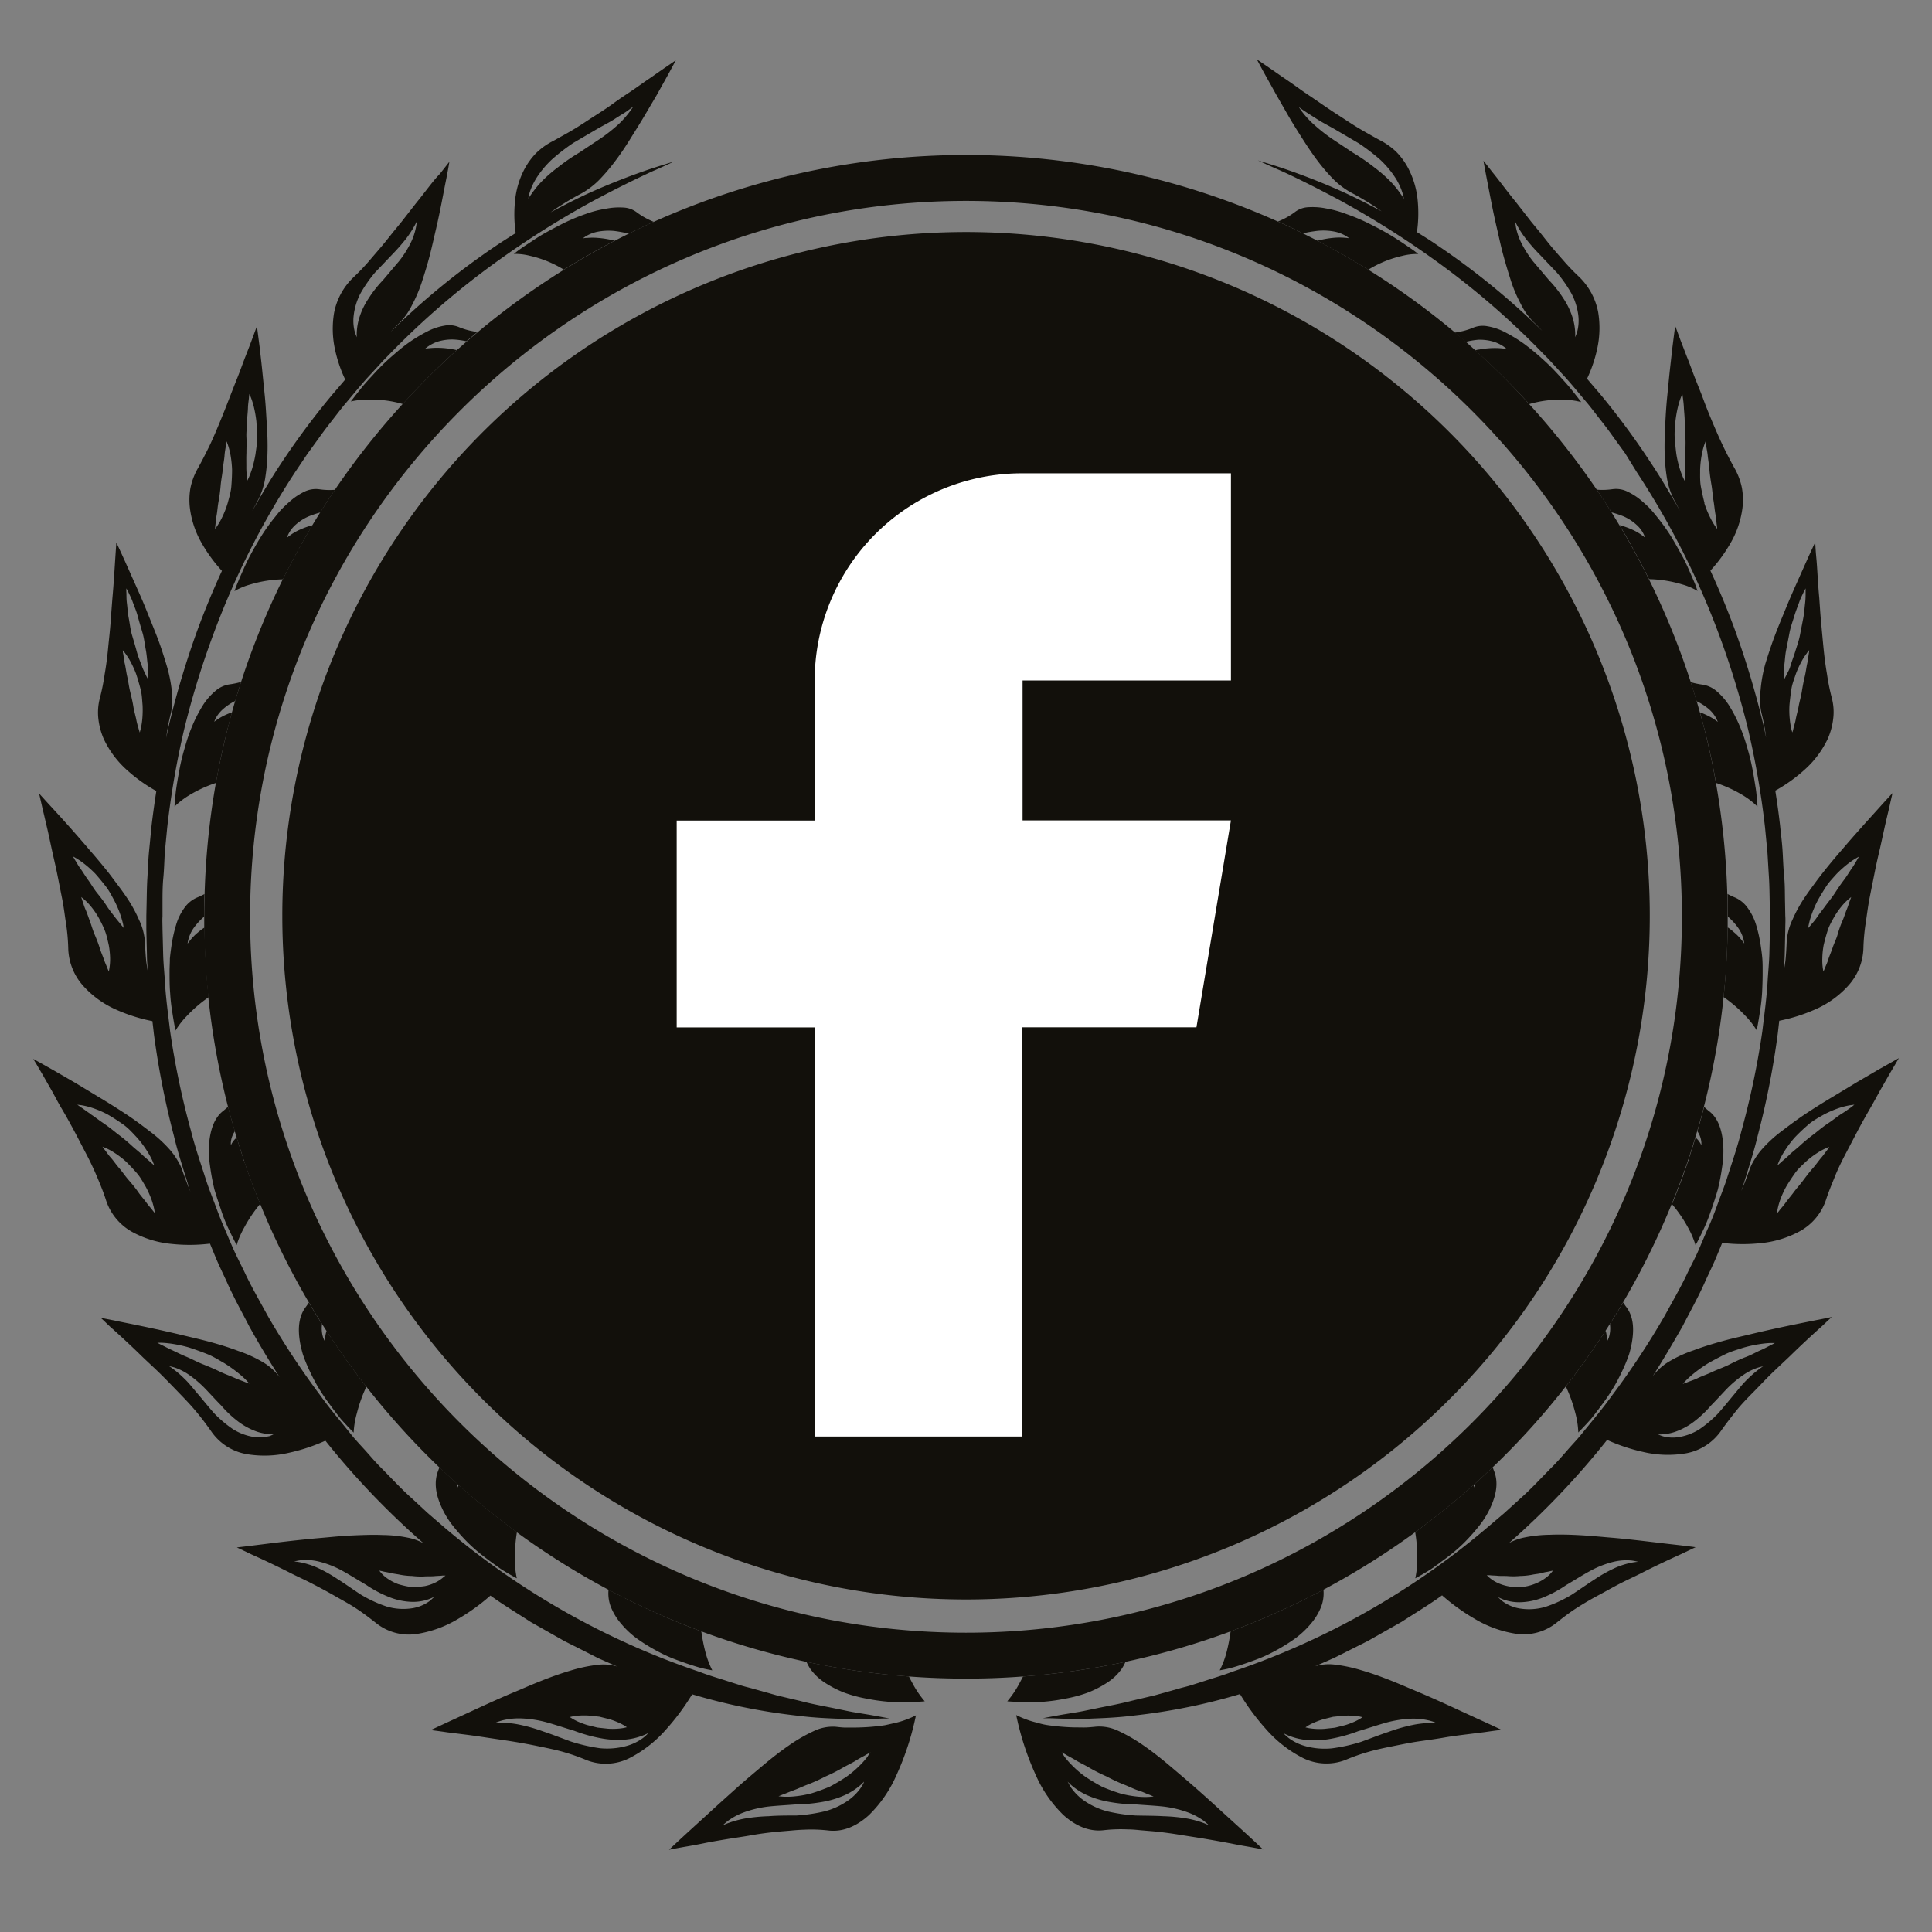<svg id="Слой_1" data-name="Слой 1" xmlns="http://www.w3.org/2000/svg" viewBox="0 0 406.02 406.02"><rect x="0" y="0" width="406.02" height="406.02" fill="#808080" stroke="none"/><defs><style>.cls-1{fill:#12100b;}.cls-2{fill:#fff;}</style></defs><path class="cls-1" d="M170.32,350.76a11.3,11.3,0,0,0,3.09,2.9,21.62,21.62,0,0,0,4.13,2.1,28.46,28.46,0,0,0,4.63,1.23,39,39,0,0,0,4.54.64c1.44.07,2.77.08,3.9.07,2.27,0,3.73-.16,3.73-.16a20.35,20.35,0,0,1-2.55-3.75c-.25-.44-.51-.94-.77-1.47a158.77,158.77,0,0,1-21.53-3.08A9,9,0,0,0,170.32,350.76Z"/><path class="cls-1" d="M186,362.56c-.88.14-1.85.25-2.91.34s-2.23.14-3.48.16c-.62,0-1.27,0-1.94,0s-1.36-.1-2.07-.17a9.21,9.21,0,0,0-4.61.92,34.08,34.08,0,0,0-5.19,3c-1.81,1.24-3.69,2.72-5.58,4.31s-3.78,3.17-5.63,4.83-3.64,3.26-5.3,4.79l-4.47,4.08c-2.57,2.35-4.22,3.92-4.22,3.92s1.34-.28,3.53-.66c1.09-.18,2.4-.42,3.86-.72s3.08-.57,4.77-.85,3.47-.52,5.31-.85,3.68-.55,5.52-.73l2.74-.23c.91-.09,1.81-.15,2.69-.18a31.29,31.29,0,0,1,5.08.17c3.21.38,6.1-1.05,8.49-3.21a26.55,26.55,0,0,0,5.8-8.41,58.11,58.11,0,0,0,4.1-12.58,19.21,19.21,0,0,1-4.12,1.54C187.64,362.19,186.85,362.38,186,362.56Zm-4.53,12.2c-.11.22-.29.53-.54.92a10.82,10.82,0,0,1-2.7,2.71,15.46,15.46,0,0,1-4.87,2.26,35.36,35.36,0,0,1-6,.89c-2,0-4,0-5.83.15a36.29,36.29,0,0,0-4.95.48,21.09,21.09,0,0,0-3.43.92,13.62,13.62,0,0,0-1.28.53,13.72,13.72,0,0,1,1.08-.93,13.51,13.51,0,0,1,3.3-1.78,22.87,22.87,0,0,1,5.12-1.24c1.9-.21,3.91-.3,5.88-.46a34,34,0,0,0,5.66-.54,19.46,19.46,0,0,0,4.67-1.43,14.18,14.18,0,0,0,3-1.87,10.33,10.33,0,0,0,1-.95Zm.92-5.69a16.67,16.67,0,0,1-1.68,1.93,21.74,21.74,0,0,1-2.75,2.34,40.39,40.39,0,0,1-3.54,2.12,38.43,38.43,0,0,1-3.85,1.41,21.45,21.45,0,0,1-3.5.64,15,15,0,0,1-2.51.07l-.95-.08.89-.37c.56-.18,1.35-.55,2.29-.89s2-.86,3.17-1.29a36.42,36.42,0,0,0,3.52-1.61,36.23,36.23,0,0,0,3.47-1.74c1.07-.63,2.15-1.1,3-1.65s1.65-.9,2.15-1.23l.85-.46S182.71,368.55,182.36,369.07Z"/><path class="cls-1" d="M128.38,337.72a12.59,12.59,0,0,0,2.22,3.59,18.15,18.15,0,0,0,3.42,3.16,38.53,38.53,0,0,0,4.12,2.53,30.13,30.13,0,0,0,4.2,1.89c1.36.51,2.63.93,3.71,1.27a23.58,23.58,0,0,0,2.64.68l1,.19a19.46,19.46,0,0,1-1.51-4.09,37.57,37.57,0,0,1-.79-4.1,159.1,159.1,0,0,1-19.5-8.77A7.89,7.89,0,0,0,128.38,337.72Z"/><path class="cls-1" d="M145.48,356.07l.16.05a125.62,125.62,0,0,0,21.93,4.44c3.07.4,5.85.53,8.25.63,1.2,0,2.31.11,3.32.13l2.75-.06c1.65,0,2.91-.08,3.76-.11l1.29,0-1.27-.24c-.84-.15-2.08-.4-3.71-.66l-2.72-.45c-1-.18-2.06-.42-3.23-.65-2.31-.5-5-.93-7.93-1.71l-4.67-1.1-5.07-1.42c-.88-.26-1.79-.45-2.69-.74l-2.77-.88c-1.88-.62-3.84-1.16-5.81-1.93a163.2,163.2,0,0,1-53.7-30.39L89.92,318l-3.38-3.13c-2.31-2.05-4.42-4.38-6.66-6.62-1.11-1.12-2.13-2.35-3.21-3.54s-2.19-2.36-3.19-3.64c-2-2.52-4.16-5-6.09-7.71a167.84,167.84,0,0,1-11.14-16.86c-1.62-3-3.39-6-4.85-9.14-.75-1.56-1.56-3.11-2.28-4.7s-1.38-3.22-2.08-4.83-1.31-3.26-1.93-4.91-1.28-3.3-1.83-5c-1.08-3.38-2.26-6.74-3.13-10.21a171,171,0,0,1-4.4-21c-.42-3.56-.93-7.13-1.11-10.72-.12-1.79-.3-3.58-.35-5.37l-.14-5.38c0-.88-.06-1.82,0-2.65l0-2.71c0-1.8,0-3.63.17-5.38s.21-3.54.31-5.31l.51-5.29a177.47,177.47,0,0,1,3.58-20.7,180.1,180.1,0,0,1,6-19.58A169.13,169.13,0,0,1,62,99.26l2.53-3.77,2.63-3.63c.85-1.21,1.75-2.37,2.65-3.52s1.76-2.3,2.68-3.4c1.85-2.18,3.61-4.38,5.5-6.39.94-1,1.83-2,2.77-3l2.81-2.86a168.68,168.68,0,0,1,22-18.55,190.83,190.83,0,0,1,18.77-11.75c5.4-2.9,9.75-5,12.76-6.39,1.51-.65,2.66-1.18,3.43-1.54l1.18-.54-1.23.38c-.81.25-2,.62-3.59,1.13a141.59,141.59,0,0,0-13.35,5.25c-2.42,1.12-5,2.43-7.81,3.93l.08-.06a57.18,57.18,0,0,1,6.4-3.91,16.9,16.9,0,0,0,3.64-2.76,39.39,39.39,0,0,0,3.37-3.94c1.1-1.44,2.15-3,3.16-4.63s2-3.18,2.94-4.77L138,20l2.1-3.77c1.2-2.16,1.92-3.56,1.92-3.56l-2.6,1.78-2.87,2c-1.1.73-2.29,1.61-3.57,2.48s-2.66,1.75-4,2.74-2.82,1.93-4.27,2.86-2.88,1.91-4.31,2.75c-.72.43-1.44.84-2.15,1.23s-1.39.79-2.07,1.15a14.32,14.32,0,0,0-3.52,2.52,14.91,14.91,0,0,0-2.38,3.24,18,18,0,0,0-2.07,7.08,28,28,0,0,0,.16,6.49c-1.39.87-2.81,1.77-4.25,2.74a154.79,154.79,0,0,0-22,18c.56-.61,1.14-1.22,1.79-1.83a14.28,14.28,0,0,0,2.68-3.79,30.08,30.08,0,0,0,2.08-4.89c.59-1.81,1.16-3.65,1.65-5.55s.92-3.88,1.35-5.71c.86-3.69,1.49-7.27,2-9.79s.77-4.18.77-4.18l-2,2.55C91,38,89.37,40.33,87.37,42.78L84.3,46.72l-1.64,2L81,50.8c-1.11,1.37-2.27,2.67-3.39,4a46.42,46.42,0,0,1-3.4,3.55,13.93,13.93,0,0,0-4,7.4,20.3,20.3,0,0,0,.2,7.72,28.65,28.65,0,0,0,2,6l.14.29c-.85,1-1.7,2-2.57,3A162.39,162.39,0,0,0,59.17,97.24C57,100.49,55,103.89,53,107.4c.37-.71.75-1.44,1.17-2.2a15.35,15.35,0,0,0,1.52-4.45,39.25,39.25,0,0,0,.52-5.42c.06-1.91,0-3.93-.13-6s-.23-4.06-.42-6-.39-3.87-.57-5.65-.37-3.33-.52-4.69c-.35-2.69-.57-4.43-.57-4.43s-.12.29-.32.82l-.85,2.3c-.37,1-.81,2.12-1.31,3.4s-1,2.73-1.61,4.25-1.23,3.11-1.86,4.74-1.3,3.32-2,5-1.38,3.31-2.14,4.86-1.53,3.05-2.3,4.44a14,14,0,0,0-1.59,4.2,14.27,14.27,0,0,0-.11,4.22,19.69,19.69,0,0,0,2.59,7.55,32.11,32.11,0,0,0,4.14,5.63c-1.84,4-3.57,8.15-5.14,12.42a184.9,184.9,0,0,0-6,20c-.2.88-.38,1.77-.57,2.66a44.89,44.89,0,0,1,1-5.26,14,14,0,0,0,.16-4.74,29.72,29.72,0,0,0-1.13-5.41c-.58-1.9-1.18-3.82-1.94-5.78s-1.57-3.93-2.32-5.8-1.57-3.7-2.32-5.37-1.41-3.18-2-4.48c-1.15-2.57-1.93-4.19-1.93-4.19s-.09,1.29-.23,3.38-.3,5-.6,8.33c-.13,1.66-.26,3.41-.39,5.18s-.35,3.61-.52,5.41-.41,3.61-.71,5.34a44.86,44.86,0,0,1-1,5,11.82,11.82,0,0,0-.31,4.55,14.62,14.62,0,0,0,1.13,4.12,20.35,20.35,0,0,0,4.94,6.57,32.67,32.67,0,0,0,5.49,4l.6.34c-.37,2.41-.71,4.83-1,7.28-.18,1.79-.35,3.6-.53,5.4s-.22,3.64-.34,5.46-.13,3.63-.17,5.44l-.06,2.71c0,1,0,1.84,0,2.77l.13,5.49c0,1.16.11,2.32.2,3.49-.12-.71-.24-1.44-.35-2.22-.13-1.28-.21-2.66-.28-4.14a12.45,12.45,0,0,0-1.23-4.6,29.08,29.08,0,0,0-2.7-4.87c-.56-.83-1.16-1.66-1.79-2.49s-1.24-1.67-1.89-2.51c-1.32-1.66-2.71-3.32-4.1-4.91-2.7-3.18-5.33-6.11-7.32-8.27s-3.2-3.51-3.2-3.51l.76,3.35c.25,1,.54,2.29.87,3.68s.65,2.93,1,4.56.77,3.35,1.13,5.11.71,3.59,1.07,5.37.56,3.6.84,5.35a41.77,41.77,0,0,1,.45,5.08,12.27,12.27,0,0,0,3.32,8.11,20.34,20.34,0,0,0,6.86,4.86,35.54,35.54,0,0,0,7.51,2.37c.1.88.21,1.75.3,2.62a173.88,173.88,0,0,0,4.23,21.55c.84,3.56,2,7,3.06,10.49.12.38.26.74.38,1.12-.59-1.4-1.16-2.95-1.77-4.65a10.82,10.82,0,0,0-1-2,14.32,14.32,0,0,0-1.44-2,27.43,27.43,0,0,0-4.12-3.83c-1.63-1.24-3.27-2.49-5.09-3.69s-3.68-2.37-5.54-3.49l-5.25-3.17-4.49-2.6-4.3-2.42s.15.29.47.8.75,1.27,1.3,2.2,1.17,2.06,1.89,3.3,1.41,2.65,2.28,4.11,1.72,3,2.58,4.6,1.7,3.26,2.55,4.87,1.64,3.29,2.33,4.92,1.34,3.23,1.84,4.78a11.78,11.78,0,0,0,5.57,6.8,21.49,21.49,0,0,0,8.28,2.51,35.46,35.46,0,0,0,7.46,0l.58-.06,1.29,3.13c.7,1.65,1.49,3.25,2.23,4.87,1.44,3.27,3.18,6.36,4.79,9.49,2,3.61,4.13,7.15,6.33,10.58l0,0a11.89,11.89,0,0,0-3.49-3.14,26.55,26.55,0,0,0-5.16-2.36c-1.88-.72-3.95-1.36-6.09-1.94s-4.39-1.07-6.5-1.59c-4.25-1-8.36-1.85-11.42-2.46l-4.95-1,.68.63c.44.41,1,1,1.86,1.74,1.62,1.46,3.84,3.49,6.23,5.84,1.21,1.16,2.54,2.36,3.83,3.63s2.56,2.6,3.84,3.92,2.54,2.64,3.67,4,2.15,2.73,3.09,4.06a11.4,11.4,0,0,0,7.36,4.81,22.53,22.53,0,0,0,9-.26,38.39,38.39,0,0,0,7.44-2.44l.22-.1A165.88,165.88,0,0,0,89,324.32a11.19,11.19,0,0,0-2.9-1.09,28,28,0,0,0-5.7-.64c-2.06-.09-4.27,0-6.55.1s-4.64.37-6.87.55c-4.49.4-8.82.93-12,1.33s-5.2.63-5.2.63l3.15,1.5c2,.9,4.73,2.17,7.73,3.68,1.48.78,3.14,1.5,4.74,2.33s3.24,1.69,4.82,2.6,3.2,1.77,4.67,2.74,2.82,2,4.09,3a11.05,11.05,0,0,0,8.51,2.35,23.94,23.94,0,0,0,8.78-3.18,42.44,42.44,0,0,0,6.7-4.82l.09-.08,1.28.9c2.4,1.64,4.84,3.12,7.19,4.65l7.17,4.06c2.4,1.2,4.76,2.38,7,3.54l4,1.76a9.89,9.89,0,0,0-4-.37,32.3,32.3,0,0,0-5.73,1.2c-2,.59-4.19,1.36-6.38,2.24-1.1.44-2.21.9-3.32,1.38L107,356.06c-2.16.93-4.27,1.88-6.22,2.78l-5.27,2.43c-3,1.38-5,2.32-5,2.32s1.33.15,3.49.47l3.85.48c1.45.18,3,.41,4.71.67s3.45.5,5.25.79,3.63.63,5.41,1,3.6.73,5.29,1.22a41.2,41.2,0,0,1,4.78,1.69,11.1,11.1,0,0,0,8.91-.39,25.9,25.9,0,0,0,7.72-6,48.42,48.42,0,0,0,5.23-6.95ZM111.07,41.43c.05-.22.12-.55.25-1a13.36,13.36,0,0,1,1.52-3.18,20.27,20.27,0,0,1,3.2-3.79,42.4,42.4,0,0,1,4.42-3.41l4.69-2.75c1.48-.87,2.91-1.57,4.06-2.32s2.15-1.31,2.8-1.8,1.05-.74,1.05-.74-.26.4-.76,1.07A19.67,19.67,0,0,1,130,26.1a35.85,35.85,0,0,1-3.79,3l-4.52,3a39.78,39.78,0,0,0-4.36,3,30.18,30.18,0,0,0-3.46,3,21,21,0,0,0-2.11,2.57c-.48.66-.73,1.07-.73,1.07ZM74.33,66.31a13.33,13.33,0,0,1,1.41-4.61,28.18,28.18,0,0,1,3.07-4.42l3.56-3.74a43.1,43.1,0,0,0,2.9-3.28A22.44,22.44,0,0,0,87,47.65a11.17,11.17,0,0,0,.57-1.09s0,.45-.16,1.25A13.15,13.15,0,0,1,86.33,51a21.63,21.63,0,0,1-2.51,3.94c-1.07,1.25-2.2,2.6-3.34,3.94a25.14,25.14,0,0,0-3.06,3.9,15.54,15.54,0,0,0-1.86,3.85,12,12,0,0,0-.57,3,8.62,8.62,0,0,0,0,1.24,8.5,8.5,0,0,1-.44-1.18A9,9,0,0,1,74.33,66.31ZM51.79,95.22c0-1,.06-2.18,0-3.3s.13-2.25.14-3.3.16-2.06.18-2.91.17-1.59.2-2.1.12-.81.12-.81.11.28.31.76a16.63,16.63,0,0,1,.62,2,25.34,25.34,0,0,1,.52,3c.08,1.09.13,2.26.16,3.43s-.21,2.34-.34,3.42a24.69,24.69,0,0,1-.67,2.93,19.47,19.47,0,0,1-.73,2l-.36.73-.08-.82c0-.5-.1-1.24-.09-2.1S51.74,96.28,51.79,95.22Zm-6.11,15.26c-.3.43-.48.67-.48.67s0-.3.07-.83.12-1.27.27-2.12.21-1.88.41-2.93.33-2.19.43-3.32.34-2.25.44-3.31.31-2.07.37-2.94.24-1.6.29-2.12l.14-.82.29.78a15.19,15.19,0,0,1,.54,2.12,22,22,0,0,1,.32,3.07c0,1.13-.06,2.34-.16,3.54s-.47,2.36-.76,3.45a19.37,19.37,0,0,1-1.11,2.87A13.87,13.87,0,0,1,45.68,110.48ZM29.9,151.12a14.57,14.57,0,0,1-.33,2.06c-.13.49-.2.77-.2.77s-.09-.28-.23-.76-.35-1.17-.51-2-.45-1.74-.61-2.74-.41-2.06-.67-3.11-.38-2.14-.61-3.13-.33-2-.52-2.76-.22-1.54-.32-2-.09-.79-.09-.79l.49.62A13.35,13.35,0,0,1,27.4,139a20.14,20.14,0,0,1,1.21,2.65c.33,1,.65,2.1.94,3.21s.31,2.26.41,3.33A21.14,21.14,0,0,1,29.9,151.12Zm1.23-8.33-.41-.77c-.21-.5-.6-1.19-.91-2.06s-.76-1.87-1.06-3-.65-2.29-1-3.47-.47-2.42-.69-3.55-.27-2.23-.39-3.15-.08-1.72-.11-2.27,0-.87,0-.87l.41.77c.21.5.6,1.19.91,2.06s.76,1.87,1.06,3,.65,2.29,1,3.47.47,2.41.69,3.55.27,2.22.4,3.14.07,1.73.11,2.27S31.13,142.79,31.13,142.79ZM23,203.43c-.08.48-.13.75-.13.75l-.3-.69c-.15-.45-.46-1.06-.71-1.8s-.64-1.58-.92-2.5-.66-1.87-1.06-2.81-.67-1.93-1-2.82-.62-1.77-.94-2.49-.47-1.39-.65-1.82l-.22-.73.58.47a12.3,12.3,0,0,1,1.37,1.4,17.14,17.14,0,0,1,1.6,2.27c.49.89,1,1.87,1.4,2.88s.61,2.1.84,3.1a17.43,17.43,0,0,1,.28,2.79A12.33,12.33,0,0,1,23,203.43Zm2.51-9c-.31-.42-.83-1-1.33-1.66s-1.17-1.47-1.75-2.37-1.27-1.8-2-2.7-1.27-1.89-1.9-2.75-1.14-1.75-1.65-2.44-.85-1.38-1.14-1.81l-.41-.72.71.4a17.22,17.22,0,0,1,1.75,1.22,23.38,23.38,0,0,1,2.22,2c.74.83,1.49,1.74,2.22,2.68s1.26,2,1.8,3a22.07,22.07,0,0,1,1.22,2.82,18.8,18.8,0,0,1,.61,2.1c.09.52.15.82.15.82Zm-6.57,39.61c-.81-.52-1.46-1.05-1.95-1.35l-.75-.54.91.12a15.49,15.49,0,0,1,2.33.59,21,21,0,0,1,3.14,1.35c1.09.63,2.22,1.36,3.32,2.14s2,1.82,2.87,2.74a20.84,20.84,0,0,1,2.09,2.79,15.56,15.56,0,0,1,1.18,2.18l.35.87-.7-.6c-.41-.41-1.08-.92-1.78-1.59s-1.61-1.35-2.48-2.17a36.08,36.08,0,0,0-2.89-2.36c-1-.82-2-1.59-3-2.27S19.75,234.59,18.93,234.08Zm13.12,20.31c-.29-.4-.79-.92-1.28-1.6s-1.16-1.4-1.74-2.24-1.28-1.69-2-2.51-1.32-1.74-2-2.52-1.21-1.59-1.77-2.21-.94-1.25-1.26-1.62l-.47-.66.74.3a13.52,13.52,0,0,1,1.81,1,19.11,19.11,0,0,1,2.34,1.78c.77.75,1.56,1.59,2.32,2.46s1.31,1.92,1.87,2.86a20.05,20.05,0,0,1,1.22,2.72,15.57,15.57,0,0,1,.58,2.05c.08.51.13.8.13.8Zm1,27.84H34a20.5,20.5,0,0,1,2.43.26,26.67,26.67,0,0,1,3.37.76c1.2.4,2.47.85,3.73,1.35s2.41,1.24,3.51,1.86a28.61,28.61,0,0,1,2.86,2,19.79,19.79,0,0,1,1.86,1.65l.66.7-.89-.31c-.54-.24-1.35-.49-2.25-.9s-2-.78-3.11-1.32-2.31-1.05-3.53-1.53-2.36-1.12-3.5-1.59-2.15-1-3.07-1.42-1.64-.83-2.18-1.07Zm23.44,19.64a8,8,0,0,1-3.21.15,11.72,11.72,0,0,1-4.33-1.63,24.73,24.73,0,0,1-4-3.39c-1.18-1.33-2.25-2.69-3.29-3.9s-1.94-2.39-2.85-3.25a21.65,21.65,0,0,0-2.28-2,10.34,10.34,0,0,0-1-.7,10.12,10.12,0,0,1,1.16.29,12,12,0,0,1,2.86,1.42A22.86,22.86,0,0,1,43,291.71c1.15,1.18,2.3,2.47,3.48,3.66A22.7,22.7,0,0,0,50,298.7a14.36,14.36,0,0,0,3.55,2,9.93,9.93,0,0,0,2.87.67,7,7,0,0,0,1.17,0A7.21,7.21,0,0,1,56.45,301.87Zm34.5,34a8.7,8.7,0,0,1-.8.7,8.35,8.35,0,0,1-3.5,1.44,12.22,12.22,0,0,1-5.37-.33,26.73,26.73,0,0,1-5.55-2.56c-1.71-1.12-3.34-2.3-4.9-3.27a29.61,29.61,0,0,0-4.35-2.42,16.63,16.63,0,0,0-3.36-1.05,10.37,10.37,0,0,0-1.36-.18,11.21,11.21,0,0,1,1.37-.27,11.55,11.55,0,0,1,3.72.25,20.22,20.22,0,0,1,4.94,1.91c1.69.93,3.38,2,5.09,3a24.76,24.76,0,0,0,5,2.64,13.89,13.89,0,0,0,4.69.95,9.84,9.84,0,0,0,3.4-.53,7.47,7.47,0,0,0,.93-.39l.33-.17Zm2.13-4.33a7.44,7.44,0,0,1-1.48,1,9.15,9.15,0,0,1-2.34.82,18.73,18.73,0,0,1-2.85.21,18.35,18.35,0,0,1-2.79-.62,10.15,10.15,0,0,1-2.21-1.15,7.19,7.19,0,0,1-1.33-1.16l-.43-.53.64.13c.39.13,1,.19,1.62.35s1.41.23,2.19.4a15.2,15.2,0,0,0,2.47.25,14.87,14.87,0,0,0,2.48.1c.79-.06,1.57,0,2.22-.07s1.25-.05,1.65-.12l.65,0Zm27.18,29.22a9.83,9.83,0,0,1,1.42-.18,16.18,16.18,0,0,1,2,0l2.22.23,2.17.54a17,17,0,0,1,1.86.7,11.19,11.19,0,0,1,1.28.66l.48.32-.55.13a11.69,11.69,0,0,1-1.43.18,14.24,14.24,0,0,1-2,0l-2.22-.24-2.17-.54a19.42,19.42,0,0,1-1.86-.69,11,11,0,0,1-1.28-.67l-.48-.31ZM136,364.48a9,9,0,0,1-.82.73,10.48,10.48,0,0,1-3.54,1.72,15.37,15.37,0,0,1-5.55.47A35.74,35.74,0,0,1,120,366c-2-.72-3.92-1.49-5.74-2.09a36.45,36.45,0,0,0-5-1.44,20.46,20.46,0,0,0-3.67-.43,11,11,0,0,0-1.44,0,11.61,11.61,0,0,1,1.39-.48,14.23,14.23,0,0,1,3.85-.43,24,24,0,0,1,5.42.81c1.92.53,3.91,1.21,5.88,1.8a32.81,32.81,0,0,0,5.72,1.59,19,19,0,0,0,5.07.25,13.26,13.26,0,0,0,3.56-.83,10.41,10.41,0,0,0,1-.43l.34-.17Z"/><path class="cls-1" d="M96.1,312.71s0-.33,0-.9c-1.27-1.14-2.52-2.29-3.75-3.47-.08.21-.15.43-.23.64-1,2.47-.55,5.13.72,7.86a18.25,18.25,0,0,0,2.49,4,41.4,41.4,0,0,0,3.27,3.62,36.94,36.94,0,0,0,3.55,3c1.16.89,2.25,1.68,3.2,2.33,1.93,1.22,3.26,1.9,3.26,1.9a19.25,19.25,0,0,1-.42-4.25,35.18,35.18,0,0,1,.44-5.46q-6.36-4.65-12.23-9.9C96.2,312.47,96.1,312.71,96.1,312.71Z"/><path class="cls-1" d="M68.35,281a4.47,4.47,0,0,0,0,1,4.49,4.49,0,0,1-.44-.91,6.34,6.34,0,0,1-.24-2.74s0,0,0-.08q-1.42-2.24-2.77-4.53c-.2.31-.41.63-.63.92-1.53,2-1.72,4.65-1.19,7.61q.21,1.11.54,2.25c.24.75.53,1.5.85,2.25a45.35,45.35,0,0,0,2.19,4.42,41.68,41.68,0,0,0,2.61,3.92c.87,1.2,1.7,2.28,2.44,3.18,1.54,1.73,2.61,2.78,2.61,2.78A18.47,18.47,0,0,1,75,297a30.87,30.87,0,0,1,2-5.59q-4.44-5.65-8.36-11.72A5.58,5.58,0,0,0,68.35,281Z"/><path class="cls-1" d="M51,243.93l.21-.25c-.51-1.53-1-3.07-1.46-4.62a4.13,4.13,0,0,0-.85.94,2.74,2.74,0,0,0-.36.69,2.89,2.89,0,0,1,0-.84,4.74,4.74,0,0,1,.81-2.09l0-.06c-.49-1.7-1-3.4-1.41-5.12-.34.3-.68.6-1,.86-1.87,1.41-2.73,3.91-3,6.89a21.46,21.46,0,0,0,.2,4.7,48.84,48.84,0,0,0,.91,4.89c.45,1.58,1,3.11,1.46,4.52s1,2.71,1.5,3.76c1,2.12,1.73,3.45,1.73,3.45A18.17,18.17,0,0,1,51.31,258,29,29,0,0,1,54.69,253c-1.22-3-2.37-6-3.41-9.13Z"/><path class="cls-1" d="M41.65,195.91A10.76,10.76,0,0,0,40,197.57a7,7,0,0,0-.57.74s0-.34.18-.95a7.43,7.43,0,0,1,1.1-2.34,13.19,13.19,0,0,1,2.18-2.37c0-1.6,0-3.18.08-4.76a16.57,16.57,0,0,1-1.55.73,6.3,6.3,0,0,0-2.65,2.15A11.7,11.7,0,0,0,37,194.39,30,30,0,0,0,36,199q-.18,1.22-.3,2.46c0,.83-.06,1.67-.07,2.49,0,1.66,0,3.28.13,4.78a37.37,37.37,0,0,0,.45,4c.35,2.34.67,3.84.67,3.84a17.63,17.63,0,0,1,2.38-3.06,29.25,29.25,0,0,1,4.58-3.94q-.75-7.23-.86-14.64A10.58,10.58,0,0,0,41.65,195.91Z"/><path class="cls-1" d="M47.51,150.19a11.63,11.63,0,0,0-1.82,1,6.93,6.93,0,0,0-.67.49,7.88,7.88,0,0,1,.35-.8,7.06,7.06,0,0,1,1.45-1.81,11.55,11.55,0,0,1,2.61-1.76c.4-1.34.81-2.67,1.24-4a16.52,16.52,0,0,1-2.41.51,5.82,5.82,0,0,0-2.95,1.35,13,13,0,0,0-2.64,3,29.86,29.86,0,0,0-2.15,4.11A35.91,35.91,0,0,0,38.87,157a44.51,44.51,0,0,0-1.14,4.63c-.28,1.48-.51,2.84-.68,4s-.23,2.14-.3,2.82-.07,1.06-.07,1.06a16.48,16.48,0,0,1,2.91-2.28,27.12,27.12,0,0,1,5.79-2.69q1.35-7.55,3.38-14.83A9,9,0,0,0,47.51,150.19Z"/><path class="cls-1" d="M65.45,110.43a17.35,17.35,0,0,0-2.69,1,10.64,10.64,0,0,0-1.8,1.07,5.71,5.71,0,0,0-.67.52,8.28,8.28,0,0,1,.34-.81,6.59,6.59,0,0,1,1.42-1.86,10.24,10.24,0,0,1,2.75-1.8,19.61,19.61,0,0,1,2.52-.85c1-1.6,2-3.2,3.1-4.77a14.53,14.53,0,0,1-3.33-.11,5.51,5.51,0,0,0-3.1.5,13.52,13.52,0,0,0-3.21,2.18c-.54.47-1.09,1-1.62,1.54s-1,1.18-1.52,1.81a39,39,0,0,0-2.84,4c-.86,1.4-1.65,2.8-2.35,4.12s-1.24,2.59-1.72,3.66-.85,2-1.1,2.6l-.36,1a13.73,13.73,0,0,1,3.3-1.39,25.7,25.7,0,0,1,6.89-1.09q2.88-5.82,6.2-11.35Z"/><path class="cls-1" d="M96,73.58c-.28-.06-.56-.13-.83-.17a18.54,18.54,0,0,0-2.87-.31,15.8,15.8,0,0,0-2.11.08,7.61,7.61,0,0,0-.83.1,7.33,7.33,0,0,1,.69-.53,7.88,7.88,0,0,1,2.08-1,10.33,10.33,0,0,1,3.22-.4,18.15,18.15,0,0,1,2.68.37c.76-.66,1.52-1.3,2.29-1.94-.35-.06-.7-.11-1-.18a14.43,14.43,0,0,1-2.93-.88,5.29,5.29,0,0,0-3-.28,12.13,12.13,0,0,0-3.62,1.23,33,33,0,0,0-3.89,2.35c-1.3.92-2.54,2-3.77,3.07a43.57,43.57,0,0,0-3.35,3.28c-1,1.09-1.94,2.09-2.68,3-1.46,1.81-2.35,3-2.35,3A14.89,14.89,0,0,1,77.14,84a23.27,23.27,0,0,1,7.51.91A159.49,159.49,0,0,1,96,73.58Z"/><path class="cls-1" d="M128.86,50.51A19.93,19.93,0,0,0,125.7,50a12.56,12.56,0,0,0-2.31,0c-.58,0-.91.1-.91.1a8.23,8.23,0,0,1,.78-.53,7.44,7.44,0,0,1,2.36-.88,12.31,12.31,0,0,1,3.54-.15,29.92,29.92,0,0,1,3,.56q2.6-1.29,5.25-2.48a15.24,15.24,0,0,1-3.59-2,5,5,0,0,0-2.75-1,14.33,14.33,0,0,0-3.76.25A22.93,22.93,0,0,0,123,45a39.81,39.81,0,0,0-4.45,1.85c-1.44.72-2.83,1.46-4.11,2.18s-2.39,1.49-3.36,2.12-1.75,1.18-2.28,1.57l-.83.64a12.6,12.6,0,0,1,3.33.38,23.35,23.35,0,0,1,7.2,2.93q5.22-3.25,10.69-6.1Z"/><path class="cls-1" d="M211.68,357.54s1.47.13,3.73.16c1.13,0,2.46,0,3.9-.07a38.66,38.66,0,0,0,4.54-.64,28.46,28.46,0,0,0,4.63-1.23,21.62,21.62,0,0,0,4.13-2.1,11.16,11.16,0,0,0,3.09-2.9,9,9,0,0,0,.83-1.52A158.85,158.85,0,0,1,215,352.32c-.27.53-.53,1-.78,1.47A20.35,20.35,0,0,1,211.68,357.54Z"/><path class="cls-1" d="M256.77,380.71c-1.66-1.53-3.46-3.16-5.31-4.79s-3.73-3.22-5.63-4.83-3.77-3.07-5.57-4.31a34.56,34.56,0,0,0-5.19-3,9.27,9.27,0,0,0-4.62-.92c-.71.07-1.4.14-2.07.17s-1.32,0-1.94,0c-1.25,0-2.41-.07-3.47-.16s-2-.2-2.92-.34-1.67-.37-2.37-.56a19.52,19.52,0,0,1-4.12-1.54,58.77,58.77,0,0,0,4.1,12.58,26.55,26.55,0,0,0,5.8,8.41c2.39,2.16,5.28,3.59,8.49,3.21a31.33,31.33,0,0,1,5.08-.17c.88,0,1.78.09,2.69.18l2.74.23c1.84.18,3.7.43,5.53.73s3.6.56,5.3.85,3.31.57,4.77.85,2.77.54,3.86.72c2.19.38,3.53.66,3.53.66s-1.65-1.57-4.22-3.92Zm-33.66-12.45.84.46c.5.33,1.29.7,2.15,1.23s1.93,1,3,1.65a37.44,37.44,0,0,0,3.47,1.74A35.5,35.5,0,0,0,236.1,375c1.15.43,2.21,1,3.16,1.29s1.73.71,2.3.89l.88.37-.95.08a15,15,0,0,1-2.51-.07,21.45,21.45,0,0,1-3.5-.64,38.43,38.43,0,0,1-3.85-1.41,40.39,40.39,0,0,1-3.54-2.12,20.92,20.92,0,0,1-2.74-2.34,15.74,15.74,0,0,1-1.68-1.93Zm29.76,14.83a20.81,20.81,0,0,0-3.43-.92,36.13,36.13,0,0,0-4.95-.48c-1.83-.11-3.81-.1-5.83-.15a35.66,35.66,0,0,1-6-.89,15.46,15.46,0,0,1-4.87-2.26,11,11,0,0,1-2.7-2.71,10.07,10.07,0,0,1-.53-.92l-.18-.34a10.33,10.33,0,0,0,1,.95,14.18,14.18,0,0,0,3,1.87,19.55,19.55,0,0,0,4.68,1.43,33.76,33.76,0,0,0,5.66.54c2,.16,4,.25,5.87.46a22.73,22.73,0,0,1,5.12,1.24,13.81,13.81,0,0,1,3.31,1.78c.71.57,1.07.93,1.07.93A13.62,13.62,0,0,0,252.87,383.09Z"/><path class="cls-1" d="M257.84,346.94a18.77,18.77,0,0,1-1.51,4.09l1-.19a23.51,23.51,0,0,0,2.63-.68c1.09-.34,2.35-.76,3.71-1.27a30.13,30.13,0,0,0,4.2-1.89,37.56,37.56,0,0,0,4.12-2.53,18.53,18.53,0,0,0,3.43-3.16,12.78,12.78,0,0,0,2.21-3.59,8,8,0,0,0,.5-3.65,159.92,159.92,0,0,1-19.51,8.77A37.57,37.57,0,0,1,257.84,346.94Z"/><path class="cls-1" d="M309.92,312.71l-.27-.63q-5.88,5.24-12.24,9.9a32.86,32.86,0,0,1,.44,5.46,19.25,19.25,0,0,1-.42,4.25s1.33-.68,3.27-1.9c.94-.65,2-1.44,3.19-2.33a35.76,35.76,0,0,0,3.55-3,41.4,41.4,0,0,0,3.27-3.62,18.69,18.69,0,0,0,2.5-4c1.26-2.73,1.76-5.39.71-7.86-.08-.21-.15-.43-.23-.64-1.23,1.18-2.48,2.33-3.74,3.47C309.93,312.38,309.92,312.71,309.92,312.71Z"/><path class="cls-1" d="M338.34,278.34a6.37,6.37,0,0,1-.23,2.74,5.28,5.28,0,0,1-.44.91,5,5,0,0,0,0-1,5.51,5.51,0,0,0-.24-1.35q-3.93,6.06-8.37,11.72a30.87,30.87,0,0,1,2,5.59,18.47,18.47,0,0,1,.63,4.09s1.07-1.05,2.62-2.78c.74-.9,1.56-2,2.44-3.18a43.7,43.7,0,0,0,2.6-3.92,45.35,45.35,0,0,0,2.19-4.42c.32-.75.61-1.5.86-2.25a21.47,21.47,0,0,0,.53-2.25c.54-3,.34-5.63-1.19-7.61-.22-.29-.42-.61-.63-.92q-1.35,2.29-2.77,4.53A.31.31,0,0,1,338.34,278.34Z"/><path class="cls-1" d="M356.72,237.76a4.74,4.74,0,0,1,.81,2.09,2.89,2.89,0,0,1,0,.84,2.74,2.74,0,0,0-.36-.69,4.13,4.13,0,0,0-.85-.94q-.69,2.33-1.46,4.62l.21.25-.28,0c-1,3.09-2.19,6.13-3.41,9.13a28.4,28.4,0,0,1,3.38,4.94,18.17,18.17,0,0,1,1.57,3.69s.74-1.33,1.73-3.45a39.19,39.19,0,0,0,1.5-3.76c.5-1.41,1-2.94,1.46-4.52a48.89,48.89,0,0,0,.92-4.89,21.44,21.44,0,0,0,.19-4.7c-.25-3-1.11-5.48-3-6.89-.33-.26-.67-.56-1-.86-.44,1.72-.91,3.42-1.41,5.12Z"/><path class="cls-1" d="M390.17,227.47l-5.25,3.17c-1.86,1.12-3.74,2.29-5.54,3.49s-3.46,2.45-5.09,3.69a27.43,27.43,0,0,0-4.12,3.83,14.32,14.32,0,0,0-1.44,2,10.76,10.76,0,0,0-1,2c-.61,1.71-1.19,3.25-1.78,4.65.13-.38.26-.74.38-1.12,1.06-3.48,2.22-6.93,3.06-10.49a173.88,173.88,0,0,0,4.23-21.55l.3-2.62a35.36,35.36,0,0,0,7.51-2.37,20.24,20.24,0,0,0,6.86-4.86,12.23,12.23,0,0,0,3.32-8.11,41.84,41.84,0,0,1,.46-5.08c.27-1.75.48-3.55.83-5.35s.72-3.59,1.07-5.37.74-3.48,1.13-5.11l1-4.56c.32-1.39.61-2.64.86-3.68l.76-3.35s-1.26,1.35-3.2,3.51-4.62,5.09-7.32,8.27c-1.39,1.59-2.78,3.25-4.09,4.91-.66.84-1.29,1.67-1.9,2.51s-1.23,1.66-1.78,2.49a29.17,29.17,0,0,0-2.71,4.87,12.64,12.64,0,0,0-1.23,4.6c-.06,1.48-.14,2.86-.28,4.14-.11.78-.23,1.51-.35,2.22.09-1.17.17-2.33.21-3.49l.12-5.49c0-.93.07-1.8,0-2.77l-.05-2.71c-.05-1.81,0-3.6-.18-5.44s-.23-3.64-.34-5.46-.35-3.61-.53-5.4c-.28-2.45-.62-4.87-1-7.28l.6-.34a32.67,32.67,0,0,0,5.49-4,20.35,20.35,0,0,0,4.94-6.57,14.62,14.62,0,0,0,1.13-4.12,11.63,11.63,0,0,0-.31-4.55,47.29,47.29,0,0,1-1-5c-.3-1.73-.53-3.52-.71-5.34s-.34-3.62-.51-5.41-.27-3.52-.39-5.18c-.31-3.28-.41-6.25-.61-8.33s-.23-3.38-.23-3.38-.78,1.62-1.93,4.19l-2,4.48c-.75,1.67-1.54,3.49-2.31,5.37s-1.6,3.85-2.33,5.8-1.35,3.88-1.94,5.78A29.72,29.72,0,0,0,370,145a14,14,0,0,0,.16,4.74,44.89,44.89,0,0,1,1,5.26c-.19-.89-.36-1.78-.57-2.66a184.9,184.9,0,0,0-6-20c-1.57-4.27-3.29-8.4-5.14-12.42a32.11,32.11,0,0,0,4.14-5.63,19.7,19.7,0,0,0,2.6-7.55,14.28,14.28,0,0,0-.12-4.22,14,14,0,0,0-1.59-4.2c-.77-1.39-1.55-2.88-2.3-4.44S360.7,90.65,360,89s-1.38-3.31-2-5-1.27-3.22-1.86-4.74-1.1-3-1.62-4.25l-1.31-3.4-.85-2.3-.31-.82s-.23,1.74-.57,4.43c-.16,1.36-.34,3-.53,4.69s-.37,3.69-.57,5.65-.33,4-.42,6-.19,4.06-.12,6a37.8,37.8,0,0,0,.51,5.42,15.35,15.35,0,0,0,1.52,4.45c.42.76.8,1.49,1.17,2.2-2-3.51-4-6.91-6.17-10.16a158.62,158.62,0,0,0-10.78-14.58c-.87-1-1.72-2-2.57-3l.14-.29a28.65,28.65,0,0,0,2-6,20.3,20.3,0,0,0,.2-7.72,14,14,0,0,0-4-7.4,44.57,44.57,0,0,1-3.4-3.55c-1.13-1.28-2.29-2.58-3.4-4-.54-.68-1.09-1.38-1.64-2.06l-1.65-2-3.07-3.94c-2-2.45-3.67-4.74-4.94-6.3l-2-2.55s.27,1.64.77,4.18,1.14,6.1,2,9.79c.43,1.83.84,3.82,1.35,5.71s1.07,3.74,1.65,5.55a30.08,30.08,0,0,0,2.08,4.89,14.28,14.28,0,0,0,2.68,3.79c.65.61,1.24,1.22,1.8,1.83a154.84,154.84,0,0,0-22.06-18c-1.44-1-2.86-1.87-4.25-2.74a27.9,27.9,0,0,0,.17-6.49,18.24,18.24,0,0,0-2.08-7.08,14.86,14.86,0,0,0-2.37-3.24,14.57,14.57,0,0,0-3.53-2.52c-.68-.36-1.37-.75-2.07-1.15s-1.43-.8-2.14-1.23c-1.44-.84-2.87-1.82-4.32-2.75s-2.88-1.9-4.27-2.86-2.76-1.85-4-2.74-2.47-1.75-3.56-2.48l-2.88-2-2.6-1.78s.72,1.4,1.92,3.56c.61,1.09,1.33,2.37,2.1,3.77l2.6,4.54c.92,1.59,1.92,3.17,2.94,4.77s2.07,3.19,3.16,4.63a39.39,39.39,0,0,0,3.37,3.94,16.9,16.9,0,0,0,3.64,2.76,55.4,55.4,0,0,1,6.4,3.91l.08.06c-2.77-1.5-5.39-2.81-7.81-3.93a140.53,140.53,0,0,0-13.35-5.25c-1.56-.51-2.77-.88-3.59-1.13l-1.23-.38,1.18.54c.77.36,1.93.89,3.44,1.54,3,1.35,7.35,3.49,12.76,6.39a190.82,190.82,0,0,1,18.76,11.75,168,168,0,0,1,22,18.55l2.81,2.86c.94,1,1.84,2,2.77,3,1.89,2,3.65,4.21,5.51,6.39.91,1.1,1.77,2.26,2.67,3.4s1.8,2.31,2.65,3.52l2.63,3.63L344,99.26a169.13,169.13,0,0,1,17.35,34.34,180.1,180.1,0,0,1,6,19.58,177.47,177.47,0,0,1,3.58,20.7l.51,5.29c.11,1.77.21,3.54.32,5.31s.12,3.58.16,5.38l.05,2.71c0,.83,0,1.77,0,2.65l-.13,5.38c-.06,1.79-.24,3.58-.35,5.37-.19,3.59-.7,7.16-1.12,10.72a171,171,0,0,1-4.4,21c-.87,3.47-2.05,6.83-3.12,10.21-.55,1.68-1.23,3.32-1.83,5s-1.22,3.31-1.94,4.91-1.39,3.22-2.08,4.83-1.52,3.14-2.28,4.7c-1.46,3.16-3.22,6.12-4.85,9.14a167.84,167.84,0,0,1-11.14,16.86c-1.93,2.69-4.05,5.19-6.09,7.71-1,1.28-2.13,2.43-3.18,3.64s-2.11,2.42-3.22,3.54c-2.24,2.24-4.35,4.57-6.66,6.62L316.11,318l-3.46,2.94A163.2,163.2,0,0,1,259,351.32c-2,.77-3.93,1.31-5.81,1.93l-2.76.88c-.91.29-1.82.48-2.7.74l-5.06,1.42-4.67,1.1c-3,.78-5.62,1.21-7.94,1.71-1.16.23-2.24.47-3.23.65l-2.72.45c-1.63.26-2.87.51-3.71.66l-1.27.24,1.29,0c.85,0,2.12.09,3.76.11l2.75.06c1,0,2.12-.09,3.32-.13,2.41-.1,5.18-.23,8.25-.63a125.62,125.62,0,0,0,21.93-4.44l.16-.05.31.5a49.18,49.18,0,0,0,5.23,6.95,26,26,0,0,0,7.72,6,11.12,11.12,0,0,0,8.92.39,40.55,40.55,0,0,1,4.78-1.69c1.68-.49,3.48-.86,5.28-1.22s3.61-.74,5.41-1,3.6-.5,5.25-.79,3.27-.49,4.72-.67l3.84-.48c2.16-.32,3.5-.47,3.5-.47s-1.95-.94-5-2.32l-5.27-2.43c-1.95-.9-4.06-1.85-6.22-2.78l-3.27-1.38c-1.11-.48-2.22-.94-3.31-1.38-2.2-.88-4.36-1.65-6.39-2.24a32,32,0,0,0-5.72-1.2,9.94,9.94,0,0,0-4,.37l4-1.76,7.05-3.54,7.17-4.06c2.35-1.53,4.79-3,7.2-4.65l1.27-.9.09.08a42.92,42.92,0,0,0,6.7,4.82,23.94,23.94,0,0,0,8.78,3.18,11.05,11.05,0,0,0,8.51-2.35c1.27-1,2.61-2.05,4.09-3s3.05-1.88,4.67-2.74,3.2-1.78,4.82-2.6,3.26-1.55,4.74-2.33c3-1.51,5.74-2.78,7.73-3.68l3.15-1.5s-2.05-.28-5.2-.63-7.53-.93-12-1.33c-2.23-.18-4.6-.42-6.87-.55s-4.49-.19-6.54-.1a28.14,28.14,0,0,0-5.71.64,11.35,11.35,0,0,0-2.89,1.09,167.22,167.22,0,0,0,20.61-21.66l.22.1a38.27,38.27,0,0,0,7.43,2.44,22.57,22.57,0,0,0,9,.26,11.45,11.45,0,0,0,7.36-4.81c.94-1.33,2-2.7,3.08-4.06s2.37-2.69,3.67-4,2.54-2.66,3.84-3.92,2.62-2.47,3.83-3.63c2.4-2.35,4.61-4.38,6.23-5.84.82-.72,1.42-1.33,1.87-1.74l.68-.63-5,1c-3.05.61-7.17,1.45-11.42,2.46-2.11.52-4.38,1-6.5,1.59s-4.21,1.22-6.09,1.94a26.82,26.82,0,0,0-5.16,2.36,12,12,0,0,0-3.49,3.14l0,0c2.19-3.43,4.29-7,6.33-10.58,1.6-3.13,3.35-6.22,4.78-9.49.74-1.62,1.54-3.22,2.23-4.87l1.3-3.13.57.06a35.46,35.46,0,0,0,7.46,0,21.49,21.49,0,0,0,8.28-2.51,11.78,11.78,0,0,0,5.57-6.8c.51-1.55,1.18-3.14,1.84-4.78s1.48-3.28,2.34-4.92l2.55-4.87c.85-1.59,1.72-3.14,2.57-4.6s1.57-2.86,2.29-4.11l1.89-3.3,1.3-2.2c.31-.51.46-.8.46-.8l-4.3,2.42Zm-1.39-38.22c-.18.43-.35,1.1-.65,1.82s-.56,1.62-.94,2.49-.73,1.85-1,2.82-.76,1.9-1.06,2.81-.69,1.74-.92,2.5-.56,1.35-.7,1.8l-.31.69s-.05-.27-.13-.75a12.33,12.33,0,0,1-.1-2,17.43,17.43,0,0,1,.28-2.79c.23-1,.52-2.06.85-3.1s.91-2,1.39-2.88a17.14,17.14,0,0,1,1.6-2.27,12.3,12.3,0,0,1,1.37-1.4l.58-.47Zm-8.64,5a16.54,16.54,0,0,1,.6-2.1,23.59,23.59,0,0,1,1.22-2.82c.54-1,1.16-2,1.8-3s1.49-1.85,2.22-2.68a24.67,24.67,0,0,1,2.22-2,17.22,17.22,0,0,1,1.75-1.22l.71-.4s-.14.26-.41.72-.63,1.1-1.13,1.81-1,1.59-1.65,2.44-1.28,1.8-1.9,2.75-1.36,1.82-2,2.7-1.27,1.65-1.75,2.37-1,1.24-1.32,1.66l-.55.62Zm-.42-57,.49-.62s0,.29-.09.79-.14,1.21-.32,2-.28,1.77-.52,2.76-.44,2.06-.61,3.13-.49,2.11-.67,3.11-.47,1.93-.61,2.74-.4,1.5-.5,2-.23.76-.23.76-.08-.28-.21-.77a14.81,14.81,0,0,1-.32-2.06,18.41,18.41,0,0,1-.06-2.92c.09-1.07.23-2.2.4-3.33s.61-2.2.94-3.21a20.14,20.14,0,0,1,1.21-2.65A13.35,13.35,0,0,1,379.72,137.28ZM375,139.64c.12-.92.16-2,.39-3.14s.46-2.34.69-3.55.67-2.37,1-3.47.75-2.11,1.06-3,.7-1.56.91-2.06l.41-.77s0,.32,0,.87,0,1.35-.11,2.27-.17,2-.39,3.15-.46,2.34-.69,3.55-.66,2.36-1,3.47-.75,2.1-1,3-.71,1.56-.92,2.06l-.41.77s0-.32,0-.88S374.87,140.56,375,139.64ZM294.31,40.69a20.14,20.14,0,0,0-2.11-2.57,30,30,0,0,0-3.45-3,40.91,40.91,0,0,0-4.37-3l-4.52-3a36.91,36.91,0,0,1-3.79-3,19.67,19.67,0,0,1-2.35-2.54c-.5-.67-.76-1.07-.76-1.07s.38.28,1.06.74,1.64,1.06,2.79,1.8,2.58,1.45,4.06,2.32l4.69,2.75A42.4,42.4,0,0,1,290,33.51a20.27,20.27,0,0,1,3.2,3.79,13.36,13.36,0,0,1,1.52,3.18c.13.4.2.73.26,1s.08.33.08.33S294.8,41.35,294.31,40.69Zm37.15,29a8.5,8.5,0,0,1-.44,1.18,8.62,8.62,0,0,0,0-1.24,12,12,0,0,0-.57-3,15.84,15.84,0,0,0-1.85-3.85,25.84,25.84,0,0,0-3.07-3.9c-1.13-1.34-2.27-2.69-3.34-3.94A22.76,22.76,0,0,1,319.69,51a13.15,13.15,0,0,1-1.09-3.15c-.13-.8-.16-1.25-.16-1.25s.19.42.57,1.09a21.48,21.48,0,0,0,1.75,2.61,39.13,39.13,0,0,0,2.9,3.28l3.55,3.74a27.52,27.52,0,0,1,3.07,4.42,13.36,13.36,0,0,1,1.42,4.61A9.2,9.2,0,0,1,331.46,69.7Zm22.75,28.44c0,.86-.09,1.6-.09,2.1l-.08.82-.35-.73a15.64,15.64,0,0,1-.73-2,21.29,21.29,0,0,1-.67-2.93c-.14-1.08-.26-2.25-.34-3.42s.07-2.34.15-3.43a25.34,25.34,0,0,1,.52-3,16.63,16.63,0,0,1,.62-2c.2-.48.31-.76.31-.76s.05.3.12.81.17,1.24.21,2.1.17,1.85.17,2.91.06,2.18.14,3.3,0,2.25,0,3.3S354.18,97.29,354.21,98.14Zm4,7.58c-.28-1.09-.54-2.26-.76-3.45s-.15-2.41-.16-3.54a20.48,20.48,0,0,1,.33-3.07,14.07,14.07,0,0,1,.53-2.12l.29-.78.14.82c0,.52.22,1.26.3,2.12s.28,1.87.36,2.94.25,2.19.44,3.31.25,2.26.43,3.32.25,2.07.42,2.93.17,1.61.26,2.12.07.83.07.83l-.48-.67a15,15,0,0,1-1.06-1.89A19.37,19.37,0,0,1,358.17,105.72ZM296.66,361.19a14.18,14.18,0,0,1,3.85.43,11.61,11.61,0,0,1,1.39.48,11,11,0,0,0-1.44,0,20.46,20.46,0,0,0-3.67.43,36,36,0,0,0-5,1.44c-1.82.6-3.76,1.37-5.75,2.09a35.74,35.74,0,0,1-6.15,1.37,15.37,15.37,0,0,1-5.55-.47,10.48,10.48,0,0,1-3.54-1.72c-.36-.3-.64-.55-.82-.73l-.27-.27.34.17a10,10,0,0,0,1,.43,13.26,13.26,0,0,0,3.56.83,19,19,0,0,0,5.07-.25,32.81,32.81,0,0,0,5.72-1.59c2-.59,4-1.27,5.88-1.8A24.07,24.07,0,0,1,296.66,361.19Zm-18.69.15,2.17-.54,2.22-.23a16.18,16.18,0,0,1,2,0,9.64,9.64,0,0,1,1.42.18l.55.13-.47.31a12.2,12.2,0,0,1-1.29.67,17.6,17.6,0,0,1-1.86.69l-2.17.54-2.22.24a14.27,14.27,0,0,1-2,0,11.23,11.23,0,0,1-1.42-.18l-.55-.13.47-.32a10.65,10.65,0,0,1,1.29-.66A16,16,0,0,1,278,361.34Zm51.17-28.23c1.71-1,3.41-2.09,5.09-3a20.22,20.22,0,0,1,4.94-1.91,11.56,11.56,0,0,1,3.72-.25,11.21,11.21,0,0,1,1.37.27,10.37,10.37,0,0,0-1.36.18,16.63,16.63,0,0,0-3.36,1.05,30.13,30.13,0,0,0-4.35,2.42c-1.56,1-3.18,2.15-4.9,3.27a26.73,26.73,0,0,1-5.55,2.56,12.22,12.22,0,0,1-5.37.33,8.35,8.35,0,0,1-3.5-1.44,8.7,8.7,0,0,1-.8-.7l-.26-.26.33.17a8.2,8.2,0,0,0,.93.39,9.84,9.84,0,0,0,3.4.53,13.89,13.89,0,0,0,4.69-.95A24.76,24.76,0,0,0,329.14,333.11Zm-9.69-1.91a15.32,15.32,0,0,0,2.48-.25c.77-.17,1.55-.2,2.19-.4s1.22-.22,1.61-.35l.64-.13-.43.53a7.19,7.19,0,0,1-1.33,1.16,9.92,9.92,0,0,1-2.21,1.15,9.79,9.79,0,0,1-5.63.41,9.37,9.37,0,0,1-2.35-.82,7.75,7.75,0,0,1-1.48-1l-.49-.46.66,0c.39.07,1,.05,1.64.12s1.43,0,2.22.07A14.83,14.83,0,0,0,319.45,331.2Zm34.86-41.08a19.79,19.79,0,0,1,1.86-1.65,28.61,28.61,0,0,1,2.86-2c1.1-.62,2.3-1.26,3.52-1.86s2.52-.95,3.72-1.35a27.06,27.06,0,0,1,3.37-.76,20.5,20.5,0,0,1,2.43-.26H373l-.83.45c-.53.24-1.27.68-2.18,1.07s-1.94,1-3.07,1.42-2.33,1-3.5,1.59-2.41,1-3.53,1.53-2.21.89-3.1,1.32-1.72.66-2.26.9l-.88.31S353.89,290.56,354.31,290.12Zm-4.7,11.29a9.93,9.93,0,0,0,2.87-.67,14.18,14.18,0,0,0,3.55-2,22.7,22.7,0,0,0,3.51-3.33c1.18-1.19,2.34-2.48,3.48-3.66a22.86,22.86,0,0,1,3.49-2.89,12,12,0,0,1,2.86-1.42,10.76,10.76,0,0,1,1.16-.29,11.33,11.33,0,0,0-1,.7,20.69,20.69,0,0,0-2.28,2c-.92.86-1.82,2-2.86,3.25s-2.11,2.57-3.28,3.9a24.8,24.8,0,0,1-4,3.39,11.66,11.66,0,0,1-4.33,1.63,8,8,0,0,1-3.21-.15,7.79,7.79,0,0,1-1.13-.43A7,7,0,0,0,349.61,301.41ZM384,241.69c-.32.37-.72,1-1.26,1.62s-1.09,1.45-1.77,2.21-1.34,1.64-2,2.52-1.39,1.68-2,2.51-1.26,1.55-1.74,2.24-1,1.2-1.28,1.6-.53.6-.53.6l.14-.8a13.9,13.9,0,0,1,.57-2.05,19,19,0,0,1,1.23-2.72c.55-.94,1.19-1.91,1.86-2.86s1.55-1.71,2.33-2.46a18.33,18.33,0,0,1,2.33-1.78,13.53,13.53,0,0,1,1.82-1l.73-.3Zm5.06-9c-.48.3-1.14.83-2,1.35s-1.69,1.25-2.68,1.9-2,1.45-3,2.27a36.26,36.26,0,0,0-2.9,2.36c-.87.82-1.79,1.48-2.48,2.17s-1.37,1.18-1.78,1.59l-.7.6.35-.87a15.56,15.56,0,0,1,1.18-2.18,21.73,21.73,0,0,1,2.09-2.79c.87-.92,1.85-1.85,2.88-2.74s2.22-1.51,3.31-2.14a21.49,21.49,0,0,1,3.14-1.35,15.49,15.49,0,0,1,2.33-.59l.91-.12Z"/><path class="cls-1" d="M365.29,195a7.43,7.43,0,0,1,1.1,2.34,7,7,0,0,1,.18.95,7,7,0,0,0-.57-.74,10.76,10.76,0,0,0-1.63-1.66,10.58,10.58,0,0,0-1.29-1q-.1,7.41-.86,14.64a29.25,29.25,0,0,1,4.58,3.94,17,17,0,0,1,2.38,3.06s.32-1.5.67-3.84a39.87,39.87,0,0,0,.46-4c.08-1.5.13-3.12.12-4.78,0-.82,0-1.66-.07-2.49s-.18-1.65-.3-2.46a30,30,0,0,0-1-4.58,11.7,11.7,0,0,0-1.81-3.62,6.3,6.3,0,0,0-2.65-2.15,14.49,14.49,0,0,1-1.55-.74c.05,1.59.08,3.17.08,4.77A13.19,13.19,0,0,1,365.29,195Z"/><path class="cls-1" d="M359.21,149.1a7,7,0,0,1,1.44,1.81c.25.51.36.8.36.8a8.31,8.31,0,0,0-.68-.49,11.63,11.63,0,0,0-1.82-1,8.55,8.55,0,0,0-1.25-.51c1.35,4.85,2.49,9.8,3.38,14.83a27.23,27.23,0,0,1,5.8,2.69,16.6,16.6,0,0,1,2.9,2.28s0-.38-.07-1.06-.11-1.65-.3-2.82-.39-2.53-.68-4a42.12,42.12,0,0,0-1.14-4.63,35.91,35.91,0,0,0-1.65-4.67,29.86,29.86,0,0,0-2.15-4.11,13.17,13.17,0,0,0-2.63-3,5.85,5.85,0,0,0-3-1.35,16.8,16.8,0,0,1-2.41-.51c.43,1.33.84,2.66,1.24,4A11.86,11.86,0,0,1,359.21,149.1Z"/><path class="cls-1" d="M341.23,108.53a10.17,10.17,0,0,1,2.74,1.8,6.41,6.41,0,0,1,1.42,1.86,6,6,0,0,1,.34.81,5.71,5.71,0,0,0-.67-.52,10.64,10.64,0,0,0-1.8-1.07,17,17,0,0,0-2.69-1l-.21-.05q3.31,5.52,6.2,11.35a25.85,25.85,0,0,1,6.9,1.09,13.75,13.75,0,0,1,3.29,1.39s-.13-.36-.35-1-.63-1.52-1.1-2.6-1-2.34-1.73-3.66-1.49-2.72-2.34-4.12a40.73,40.73,0,0,0-2.85-4c-.5-.63-1-1.24-1.52-1.81s-1.08-1.07-1.62-1.54A13.52,13.52,0,0,0,342,103.3a5.5,5.5,0,0,0-3.1-.5,14.53,14.53,0,0,1-3.33.11c1.06,1.57,2.09,3.17,3.1,4.77A20.3,20.3,0,0,1,341.23,108.53Z"/><path class="cls-1" d="M310.64,71.4a10.29,10.29,0,0,1,3.22.4,8,8,0,0,1,2.09,1,7.87,7.87,0,0,1,.68.53,7.61,7.61,0,0,0-.83-.1,15.8,15.8,0,0,0-2.11-.08,18.66,18.66,0,0,0-2.87.31c-.27,0-.55.11-.82.17q6,5.36,11.38,11.29a23.21,23.21,0,0,1,7.5-.91,15.06,15.06,0,0,1,3.42.49s-.9-1.23-2.36-3c-.74-.9-1.67-1.9-2.68-3a43.57,43.57,0,0,0-3.35-3.28,47.26,47.26,0,0,0-3.77-3.07,32.91,32.91,0,0,0-3.88-2.35,12.27,12.27,0,0,0-3.63-1.23,5.29,5.29,0,0,0-3,.28,14.24,14.24,0,0,1-2.93.88c-.33.07-.68.12-1,.18.77.64,1.54,1.28,2.29,1.94A18.15,18.15,0,0,1,310.64,71.4Z"/><path class="cls-1" d="M276.86,48.51a12.31,12.31,0,0,1,3.54.15,7.44,7.44,0,0,1,2.36.88,8.23,8.23,0,0,1,.78.53s-.33-.06-.91-.1a12.55,12.55,0,0,0-2.31,0,19.93,19.93,0,0,0-3.16.54l-.32.08q5.48,2.85,10.69,6.1a23.54,23.54,0,0,1,7.2-2.93,12.6,12.6,0,0,1,3.33-.38l-.83-.64c-.53-.39-1.32-.92-2.28-1.57s-2.09-1.38-3.36-2.12-2.67-1.46-4.11-2.18A39.66,39.66,0,0,0,283,45a23,23,0,0,0-4.34-1.2,14.33,14.33,0,0,0-3.76-.25,5,5,0,0,0-2.75,1,14.85,14.85,0,0,1-3.59,2q2.65,1.19,5.25,2.48A30.45,30.45,0,0,1,276.86,48.51Z"/><path class="cls-1" d="M258.63,342.84A160.2,160.2,0,0,0,297.41,322q6.36-4.65,12.24-9.9l.3-.27c1.26-1.14,2.51-2.29,3.74-3.47a159.37,159.37,0,0,0,15.37-17q4.44-5.65,8.37-11.72c.3-.46.6-.93.89-1.4q1.43-2.24,2.77-4.53A158.76,158.76,0,0,0,351.33,253c1.22-3,2.37-6,3.41-9.13a1.72,1.72,0,0,1,.07-.21q.76-2.3,1.46-4.62c.14-.45.28-.9.41-1.36.5-1.7,1-3.4,1.41-5.12a158.51,158.51,0,0,0,4.13-23q.76-7.23.86-14.64c0-.75,0-1.51,0-2.27v0c0-1.6,0-3.18-.08-4.77a160.48,160.48,0,0,0-2.39-23.37c-.89-5-2-10-3.38-14.83-.22-.79-.44-1.57-.67-2.34-.4-1.34-.81-2.67-1.24-4a158.72,158.72,0,0,0-8.79-21.61q-2.88-5.82-6.2-11.35c-.54-.91-1.1-1.8-1.66-2.7-1-1.6-2-3.2-3.1-4.77a162,162,0,0,0-14.22-18Q316,78.94,310,73.58c-.68-.61-1.35-1.21-2-1.81s-1.52-1.3-2.29-1.94a159.83,159.83,0,0,0-18.14-13.14q-5.2-3.25-10.69-6.1c-1-.52-2-1-3-1.52q-2.6-1.29-5.25-2.48a160.44,160.44,0,0,0-131.18,0q-2.65,1.19-5.25,2.48c-1,.5-2,1-3,1.52q-5.48,2.85-10.69,6.1a159.83,159.83,0,0,0-18.14,13.14c-.77.64-1.53,1.28-2.29,1.94S96.7,73,96,73.58A159.49,159.49,0,0,0,84.65,84.87a162.12,162.12,0,0,0-14.23,18c-1.06,1.57-2.09,3.17-3.1,4.77-.56.9-1.11,1.79-1.66,2.7q-3.31,5.52-6.2,11.35a158.72,158.72,0,0,0-8.79,21.61c-.43,1.33-.84,2.66-1.24,4-.23.77-.45,1.55-.67,2.34q-2,7.27-3.38,14.83A160.48,160.48,0,0,0,43,187.89c-.05,1.58-.08,3.16-.08,4.76v0c0,.76,0,1.52,0,2.27q.11,7.41.86,14.64a159.87,159.87,0,0,0,4.13,23c.44,1.72.92,3.42,1.41,5.12.14.46.27.91.41,1.36.47,1.55,1,3.09,1.46,4.62a1.72,1.72,0,0,1,.07.21c1,3.09,2.19,6.13,3.41,9.13a158.76,158.76,0,0,0,10.24,20.71q1.35,2.29,2.77,4.53c.3.47.59.94.9,1.4q3.91,6.06,8.36,11.72a160.45,160.45,0,0,0,15.37,17c1.23,1.18,2.48,2.33,3.75,3.47l.3.27q5.87,5.24,12.23,9.9A159.49,159.49,0,0,0,191,352.32q5.94.45,12,.45t12-.45a160.26,160.26,0,0,0,43.62-9.48ZM52.56,192.67c0-83,67.49-150.45,150.45-150.45s150.45,67.49,150.45,150.45S286,343.12,203,343.12,52.56,275.63,52.56,192.67Z"/><path class="cls-1" d="M203,336.14A143.69,143.69,0,1,0,59.33,192.46,143.69,143.69,0,0,0,203,336.14Z"/><path class="cls-2" d="M171.21,301.89h43.51v-86h36.72l7.25-43.48H214.9V143h43.79V99.47H214.9a43.55,43.55,0,0,0-43.69,43.41v29.56h-29v43.48h29Z"/></svg>